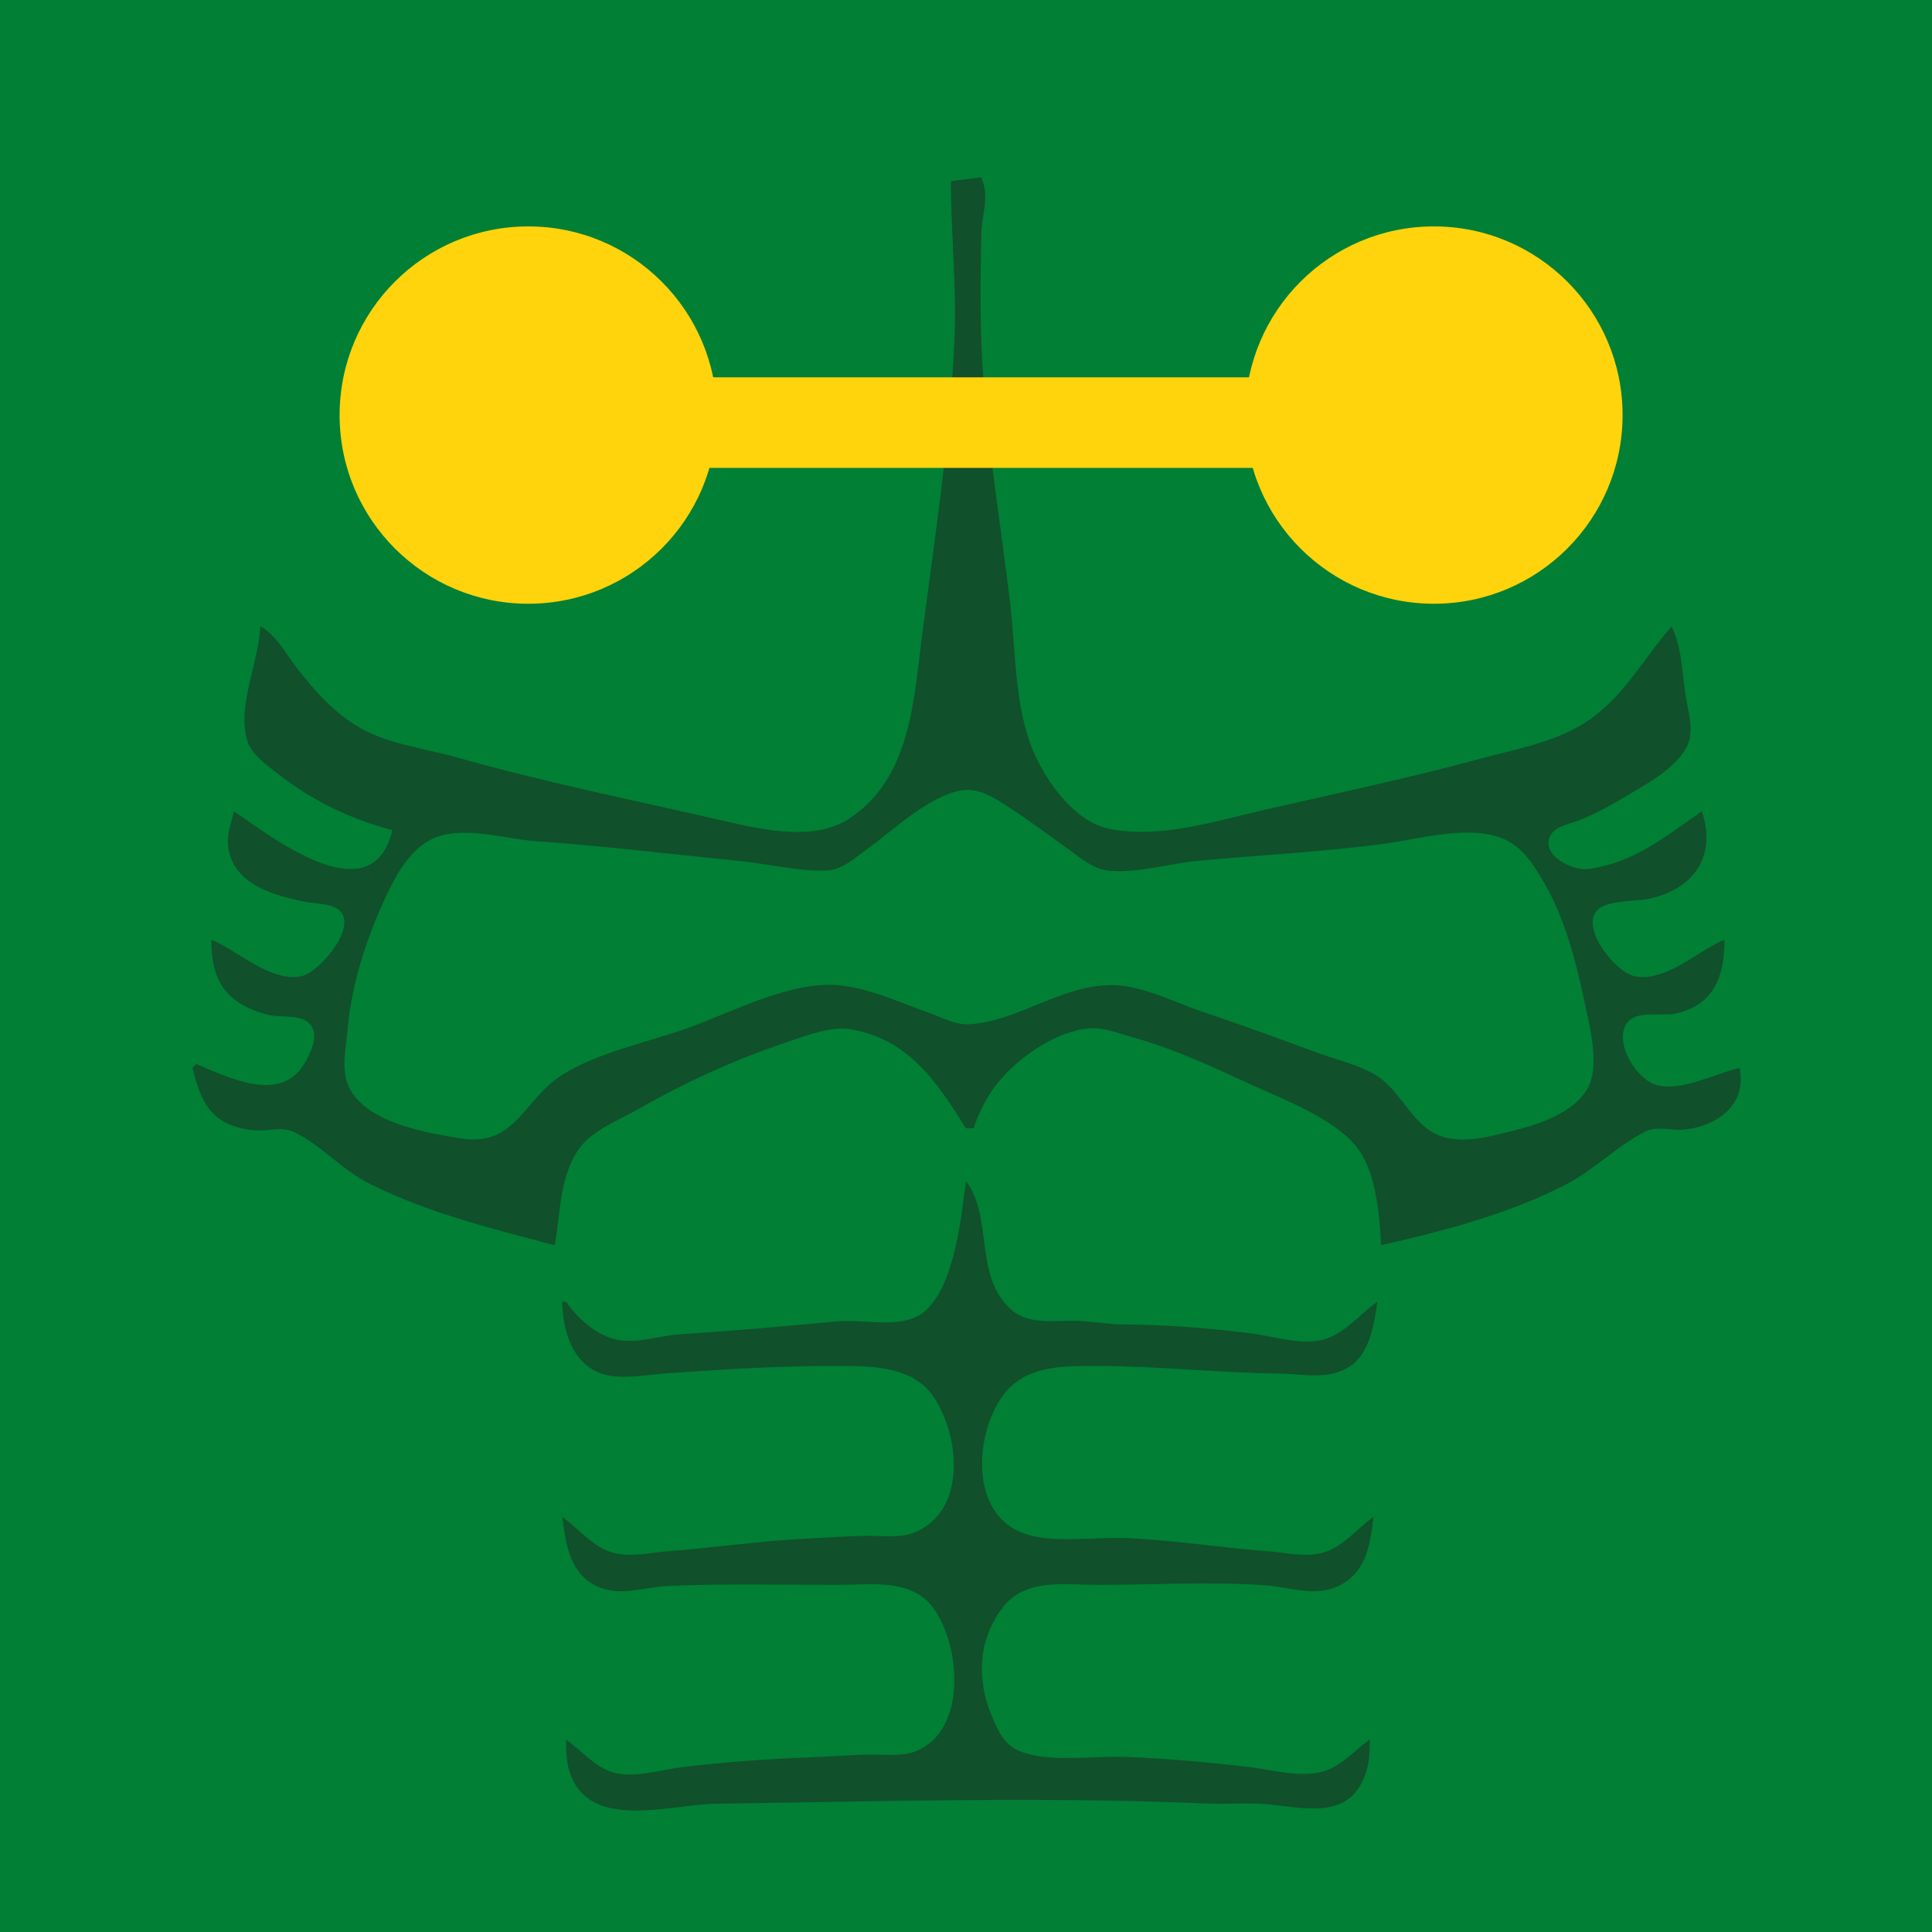 <?xml version="1.0" encoding="UTF-8" standalone="no"?>
<!-- Created with Inkscape (http://www.inkscape.org/) -->

<svg
   width="512px"
   height="512px"
   viewBox="0 0 512 512"
   version="1.1"
   id="SVGRoot"
   sodipodi:docname="Torso Front Doctor Doom.svg"
   inkscape:version="1.2.2 (b0a8486541, 2022-12-01)"
   xmlns:inkscape="http://www.inkscape.org/namespaces/inkscape"
   xmlns:sodipodi="http://sodipodi.sourceforge.net/DTD/sodipodi-0.dtd"
   xmlns="http://www.w3.org/2000/svg"
   xmlns:svg="http://www.w3.org/2000/svg">
  <sodipodi:namedview
     id="namedview137"
     pagecolor="#ffffff"
     bordercolor="#000000"
     borderopacity="0.25"
     inkscape:showpageshadow="2"
     inkscape:pageopacity="0.0"
     inkscape:pagecheckerboard="0"
     inkscape:deskcolor="#d1d1d1"
     inkscape:document-units="px"
     showgrid="false"
     inkscape:zoom="1.0645786"
     inkscape:cx="286.49833"
     inkscape:cy="223.56263"
     inkscape:window-width="1912"
     inkscape:window-height="1011"
     inkscape:window-x="1924"
     inkscape:window-y="28"
     inkscape:window-maximized="0"
     inkscape:current-layer="layer1" />
  <defs
     id="defs132" />
  <g
     inkscape:label="Layer 1"
     inkscape:groupmode="layer"
     id="layer1">
    <rect
       style="fill:#007f35;stroke-width:5.199;stroke-linecap:square"
       id="rect418"
       width="512"
       height="512"
       x="0"
       y="0" />
    <path
       style="fill:#212221;stroke:none;fill-opacity:0.5"
       d="m 260,47 -8,1 c 0,14.031 1.576,27.949 0.961,42 -1.153,26.328 -5.316,52.867 -8.672,79 -2.209,17.206 -3.073,37.296 -19.29,47.982 -9.935,6.547 -25.342,2.34 -35.999,-0.087 -22.721,-5.175 -45.519,-9.825 -68,-16.185 -9.001,-2.547 -18.969,-3.54 -27,-8.672 -6.156,-3.934 -10.932,-9.307 -15.349,-15.038 -2.965,-3.848 -5.377,-8.599 -9.651,-11 -0.397,9.217 -6.122,20.973 -3.566,29.961 1.163,4.089 5.376,6.894 8.566,9.374 9.074,7.053 18.925,11.703 30,14.665 -5.411,22.508 -31.427,2.222 -42,-5 -0.666,2.915 -1.881,5.971 -1.577,9 1.034,10.317 12.137,13.345 20.577,14.999 2.659,0.521 7.404,0.391 9.303,2.604 4.056,4.728 -5.816,16.067 -10.303,17.064 -8.228,1.828 -16.972,-6.751 -23.999,-9.667 0.007,11.072 3.909,16.956 15,19.942 3.592,0.967 9.635,-0.61 11.728,3.337 1.447,2.73 -0.262,6.269 -1.552,8.72 -6.187,11.752 -19.782,4.854 -29.175,1.001 l -1,1 c 2.293,9.496 5.282,15.3 16,16.522 3.656,0.416 7.545,-1.171 11,0.51 7.072,3.44 12.711,10.053 20,13.698 C 113.515,321.489 130.355,325.596 147,330 c 1.586,-8.543 1.212,-18.548 6.699,-25.895 3.497,-4.682 10.335,-7.268 15.301,-10.104 12.314,-7.034 25.552,-13.125 39,-17.645 4.792,-1.611 11.942,-4.428 17,-3.644 15.721,2.437 23.217,13.957 31,26.288 h 2 c 1.501,-4.33 3.489,-8.403 6.379,-11.999 5.446,-6.778 15.597,-13.898 24.621,-14.499 3.709,-0.247 7.481,1.389 11,2.347 10.793,2.936 20.863,7.658 31,12.328 8.949,4.124 23.61,9.505 29.297,17.838 4.403,6.452 5.375,17.357 5.703,24.985 16.579,-3.792 33.818,-8.267 49,-16.109 7.488,-3.867 13.657,-10.359 21,-14.005 3.196,-1.587 6.628,-0.248 10,-0.519 8.949,-0.72 17.073,-6.67 15,-16.367 -6.472,1.497 -15.325,6.342 -21.985,4.562 -5.188,-1.385 -11.352,-11.056 -7.983,-16.244 2.48,-3.82 9.183,-1.884 12.968,-2.708 10.474,-2.282 12.999,-10.21 13,-19.61 -7.012,2.949 -15.72,11.518 -23.996,9.667 -4.705,-1.053 -13.767,-12.027 -10.052,-17.067 2.373,-3.22 10.464,-2.639 14.048,-3.419 12.018,-2.618 17.979,-11.423 14,-23.181 -9.658,6.722 -17.861,13.565 -30,15.29 -4.08,0.58 -13.01,-3.608 -10.052,-8.987 1.285,-2.337 4.784,-2.882 7.052,-3.741 4.191,-1.588 8.16,-3.712 12,-6.011 5.577,-3.34 13.853,-7.622 16.972,-13.59 1.889,-3.614 0.746,-8.192 0.028,-11.961 -1.267,-6.653 -1.031,-13.839 -4,-20 -7.625,8.736 -12.912,19.102 -23,25.557 -8.176,5.232 -18.709,7.078 -28,9.594 -18.864,5.109 -37.96,9.137 -57,13.5 -12.92,2.961 -27.61,7.687 -41,5.006 -9.161,-1.835 -16.789,-12.53 -20.197,-20.657 -4.981,-11.879 -4.604,-26.429 -6.088,-39 -2.736,-23.156 -6.898,-46.677 -7.68,-70 -0.31,-9.28 -0.177,-18.765 0.019,-28 0.112,-5.263 2.31,-9.959 -0.054,-15 M 255,209.434 c 4.362,-0.699 8.499,2.015 12,4.264 5.61,3.605 10.998,7.684 16.424,11.563 2.878,2.057 5.97,4.784 9.576,5.348 7.3,1.141 16.653,-1.737 24,-2.439 16.579,-1.584 33.541,-2.355 50,-4.595 9.538,-1.299 24.126,-5.597 32.996,-0.485 4.238,2.442 6.864,6.791 9.258,10.91 6.318,10.873 9.06,23.837 11.626,36 1.07,5.068 2.541,13.165 0.092,17.996 -3.424,6.756 -13.094,9.985 -19.972,11.664 -6.788,1.658 -15.448,4.237 -21.829,0.112 -6.098,-3.942 -8.761,-11.693 -15.21,-15.24 -4.632,-2.547 -10.021,-3.78 -14.961,-5.585 -9.97,-3.644 -19.932,-7.348 -30,-10.695 -7.5,-2.494 -15.982,-7.046 -24,-7.17 -13.653,-0.212 -24.88,9.481 -38,10.357 -3.757,0.251 -7.548,-1.863 -11,-3.099 -7.497,-2.682 -14.996,-6.198 -23,-7.156 -13.119,-1.569 -28.829,7.049 -41,11.356 -10.406,3.683 -23.662,6.403 -32.996,12.303 -10.401,6.574 -12.3,19.216 -27.004,16.832 -9.113,-1.477 -23.981,-4.013 -29.062,-12.69 -2.808,-4.796 -1.296,-10.776 -0.852,-15.985 1.05,-12.325 5.179,-24.885 10.466,-36 2.582,-5.429 5.971,-11.483 11.463,-14.427 7.743,-4.152 19.662,-0.238 27.985,0.345 18.053,1.266 35.99,3.45 54,5.251 7.436,0.744 15.542,2.792 23,2.528 4.214,-0.15 7.322,-3.215 10.576,-5.527 7.183,-5.106 16.49,-14.306 25.424,-15.736 M 256,313 c -1.329,9.869 -3.031,27.906 -11.108,34.682 -5.582,4.683 -16.106,1.842 -22.892,2.488 -13.96,1.328 -27.995,2.515 -42,3.454 -5.488,0.368 -11.526,2.671 -17,1.294 -5.353,-1.346 -9.883,-5.588 -13,-9.918 h -1 c 0.173,8.135 2.957,17.475 12,19.452 4.747,1.038 11.128,-0.208 16,-0.542 16.054,-1.1 31.857,-2.098 48,-1.906 8.129,0.097 17.266,0.777 22.301,8.011 7.102,10.205 9.147,30.694 -5.302,36.243 -3.641,1.398 -8.177,0.7 -11.999,0.746 -5.634,0.067 -11.367,0.519 -17,0.8 -12.031,0.601 -23.986,2.404 -36,3.285 -4.939,0.362 -10.104,1.793 -15,0.258 -5.14,-1.611 -8.711,-6.328 -13,-9.347 0.828,6.518 1.821,14.107 8.043,17.772 6.495,3.825 13.075,0.841 19.957,0.528 14.966,-0.679 30.017,-0.3 45,-0.3 8.593,0 19.458,-1.817 25.301,6.094 7.167,9.705 9.196,32.127 -4.341,37.897 -3.655,1.558 -8.085,0.991 -11.96,1.01 -5.656,0.027 -11.345,0.537 -17,0.744 -10.84,0.397 -22.249,1.268 -33,2.54 -5.584,0.662 -12.894,3.004 -18.424,1.46 -4.904,-1.37 -8.529,-5.906 -12.576,-8.745 0.023,2.707 0.028,5.375 0.789,8 4.815,16.607 26.446,9.168 39.211,8.996 43.277,-0.581 86.717,-1.931 130,-0.035 5.32,0.233 10.694,-0.305 16,0.209 10.542,1.02 22.304,4.29 26.211,-9.17 0.761,-2.625 0.766,-5.294 0.789,-8 -3.926,2.754 -7.309,6.877 -12,8.347 -6.194,1.942 -13.741,-0.318 -20,-1.062 -10.782,-1.28 -22.149,-2.281 -33,-2.691 -8.19,-0.31 -20.353,1.639 -27.96,-1.603 -3.991,-1.702 -5.516,-5.251 -7.115,-8.991 -4.072,-9.528 -3.911,-20.21 2.724,-28.907 6.08,-7.97 16.525,-6.093 25.351,-6.093 14.567,0 29.468,-0.911 44,0.09 7.221,0.497 14.185,3.598 20.96,-0.457 6.368,-3.812 7.186,-10.909 8.04,-17.633 -4.289,3.019 -7.86,7.736 -13,9.347 -4.896,1.535 -10.061,0.104 -15,-0.258 -12.651,-0.928 -25.319,-3.015 -38,-3.495 -7.966,-0.301 -19.52,1.536 -26.999,-1.336 C 256.849,400.823 258.44,380.04 265.649,370.015 271.648,361.672 281.72,362 291,362 c 16.092,0 31.996,1.846 48,2 6.438,0.062 13.114,1.922 18.892,-2.005 5.088,-3.459 6.342,-11.314 7.108,-16.995 -4.742,3.327 -9.076,8.959 -15,10.181 -5.886,1.215 -13.122,-1.183 -19,-1.896 -10.862,-1.316 -22.057,-2.229 -33,-2.286 -4.379,-0.022 -8.636,-0.877 -13,-0.984 -5.461,-0.134 -12.131,1.112 -16.671,-2.668 C 257.878,338.647 263.332,322.628 256,313 Z"
       id="path55211" />
    <circle
       style="fill:#ffd40c;stroke-width:3.908;stroke-linecap:square"
       id="path2652"
       cx="140"
       cy="110"
       r="50" />
    <circle
       style="fill:#ffd40c;stroke-width:3.908;stroke-linecap:square"
       id="circle2654"
       cx="380"
       cy="110"
       r="50" />
    <path
       style="fill:none;stroke:#ffd40c;stroke-width:24;stroke-linecap:round;stroke-dasharray:none;stroke-opacity:1"
       d="M 144,112 H 384"
       id="path2773"
       sodipodi:nodetypes="cc" />
  </g>
</svg>
